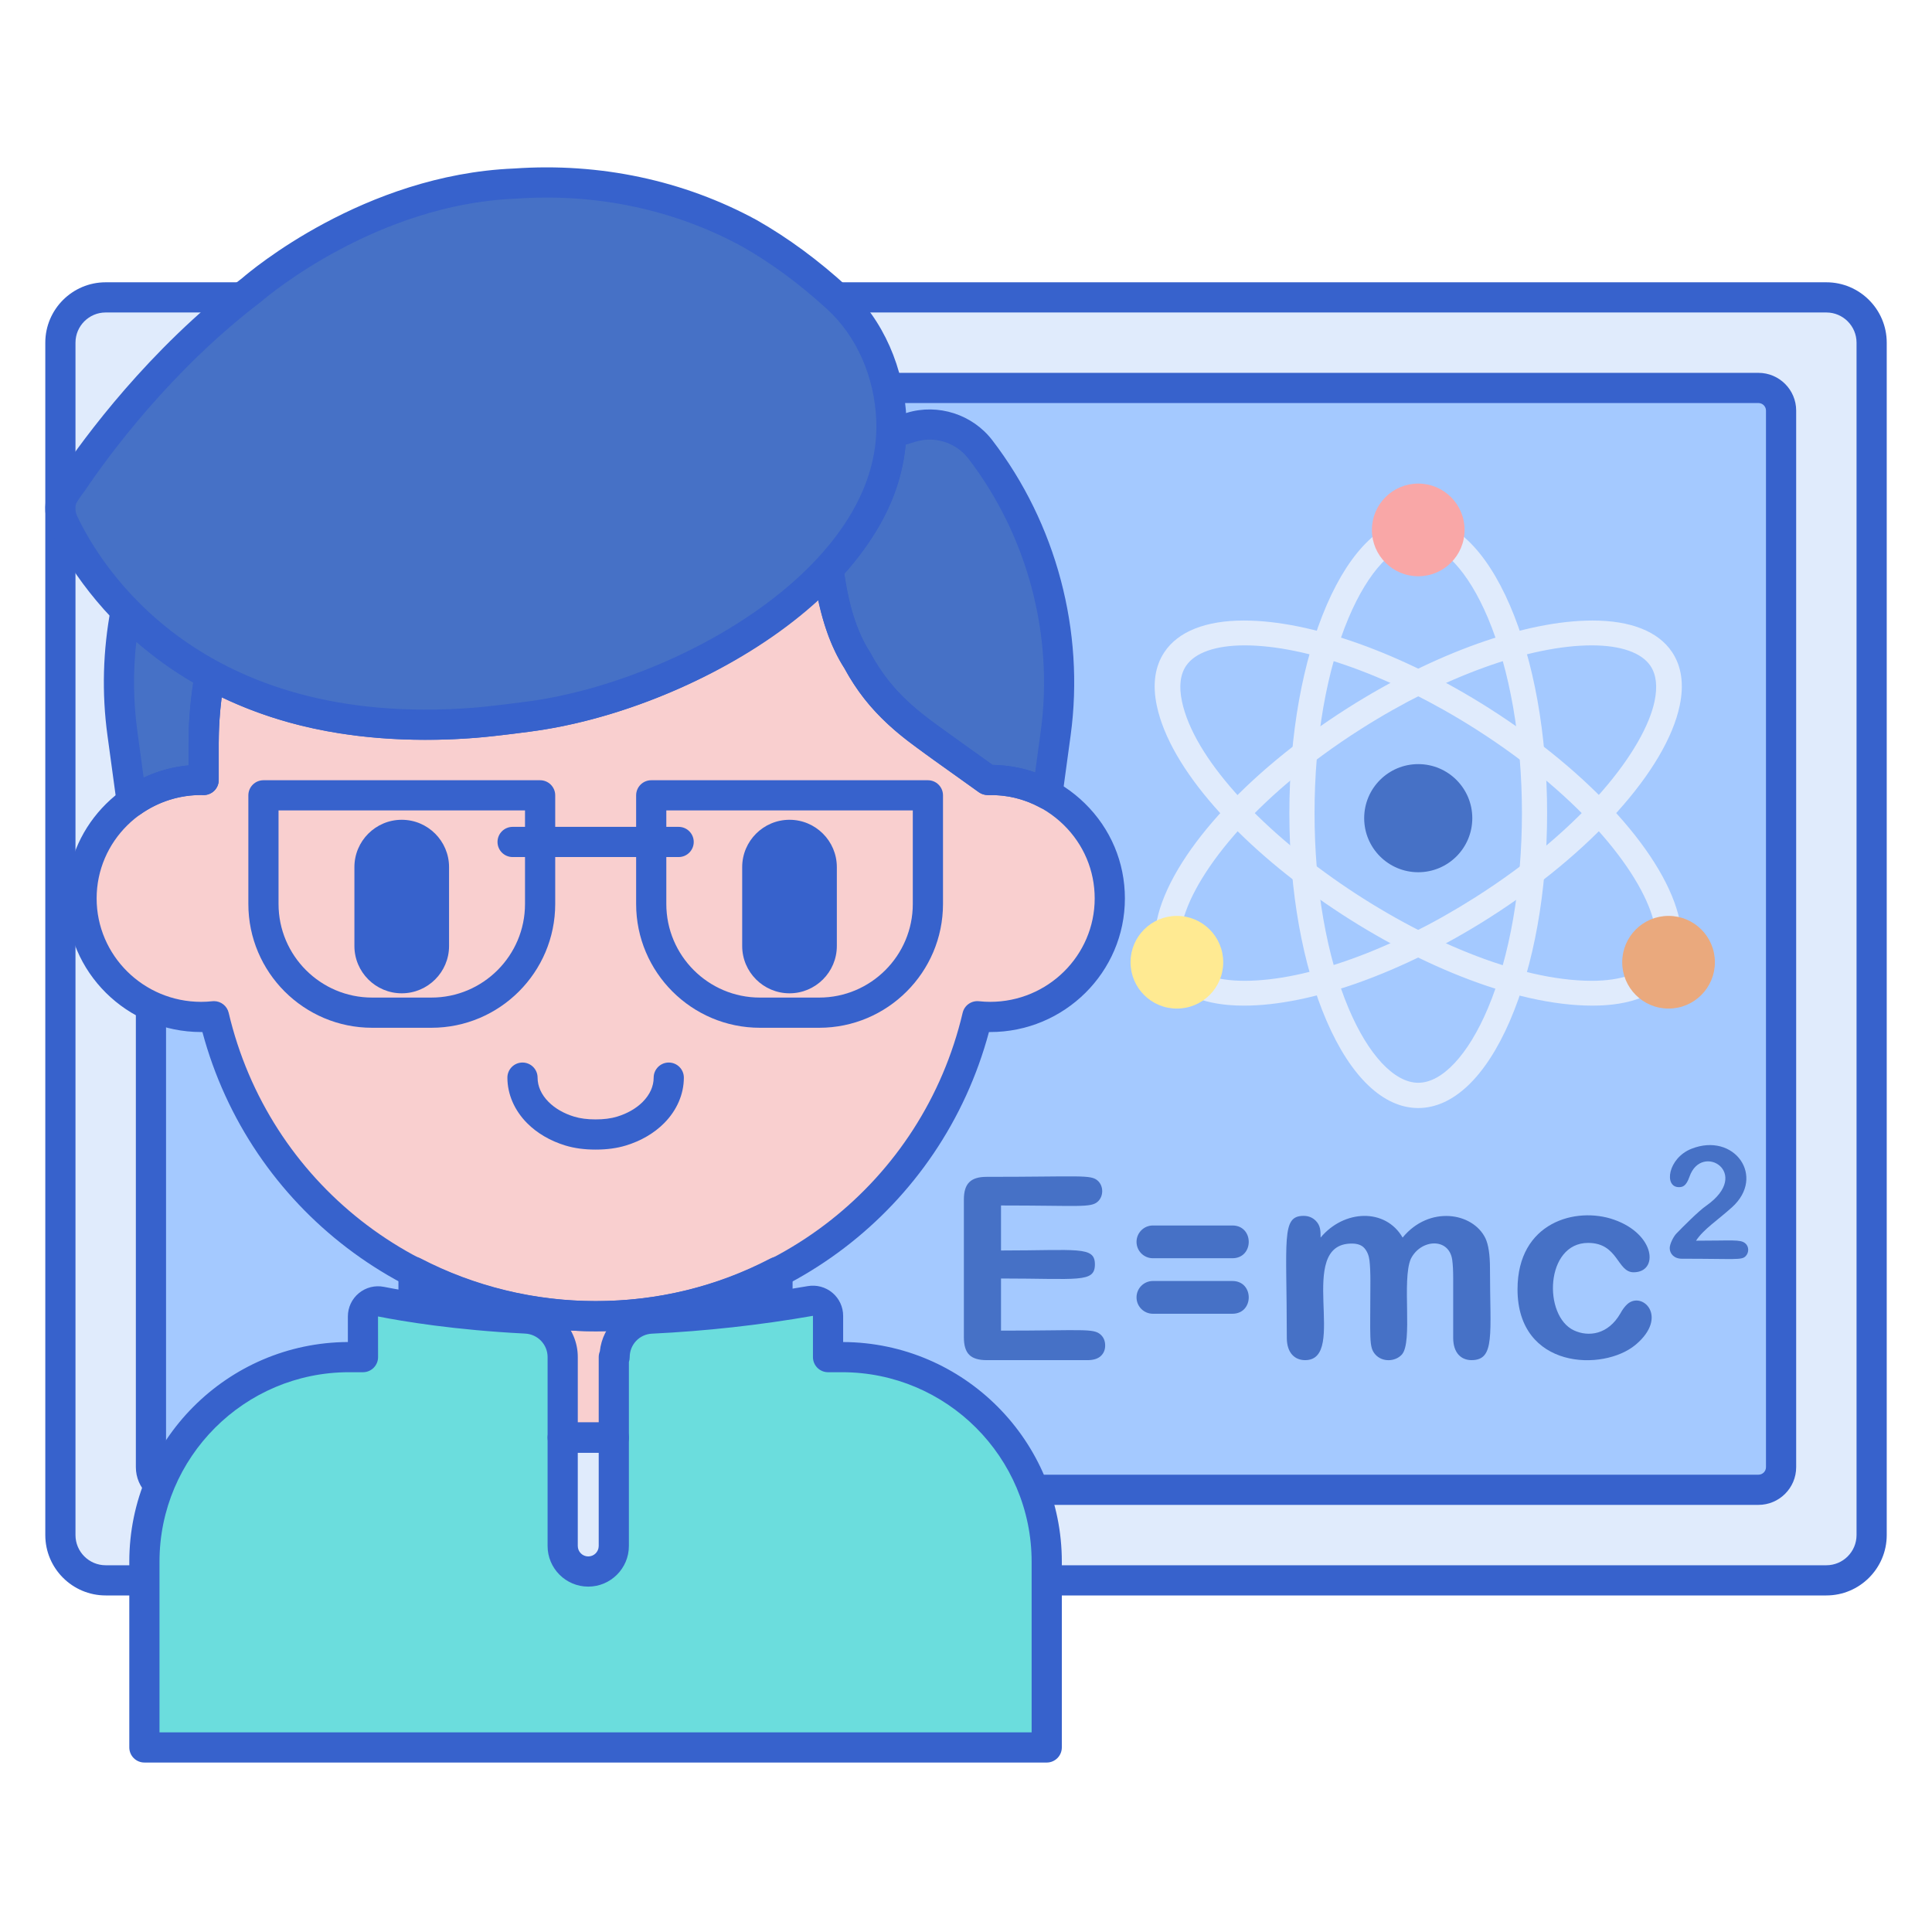 <svg id="Layer_1" enable-background="new 0 0 256 256" height="512" viewBox="0 0 256 256" width="512" xmlns="http://www.w3.org/2000/svg"><path d="m242.002 209.405h-228c-3.314 0-6-2.686-6-6v-158c0-3.314 2.686-6 6-6h228c3.314 0 6 2.686 6 6v158c0 3.314-2.687 6-6 6z" fill="#e0ebfc"/><path d="m20.002 194.405v-140c0-1.657 1.343-3 3-3h210c1.657 0 3 1.343 3 3v140c0 1.657-1.343 3-3 3h-210c-1.657 0-3-1.343-3-3z" fill="#a4c9ff"/><path d="m242.002 211.405h-228c-4.411 0-8-3.589-8-8v-158c0-4.411 3.589-8 8-8h228c4.411 0 8 3.589 8 8v158c0 4.411-3.589 8-8 8zm-228-170c-2.206 0-4 1.794-4 4v158c0 2.206 1.794 4 4 4h228c2.206 0 4-1.794 4-4v-158c0-2.206-1.794-4-4-4z" fill="#3762cc"/><path d="m233.002 199.405h-210c-2.757 0-5-2.243-5-5v-140c0-2.757 2.243-5 5-5h210c2.757 0 5 2.243 5 5v140c0 2.757-2.243 5-5 5zm-210-146c-.552 0-1 .448-1 1v140c0 .552.448 1 1 1h210c.552 0 1-.448 1-1v-140c0-.552-.448-1-1-1z" fill="#3762cc"/><path d="m132.639 159.732v5.964c10.127 0 12.441-.614 12.441 1.839 0 2.487-2.245 1.872-12.441 1.872v6.909c10.833 0 12.249-.342 13.212.538.392.359.589.837.589 1.433 0 .575-.197 1.042-.589 1.401s-.974.538-1.748.538h-13.369c-1.072 0-1.842-.237-2.311-.713-.47-.474-.705-1.242-.705-2.302v-18.257c0-2.145.921-3.016 3.016-3.016 12.445 0 13.803-.333 14.736.522.779.713.76 2.055 0 2.75-.937.855-2.444.522-12.831.522z" fill="#4671c6"/><path d="m163.298 166.723h-10.532c-1.199 0-2.17-.972-2.17-2.17 0-1.199.972-2.17 2.17-2.17h10.532c2.887-.001 2.891 4.34 0 4.34zm0 7.356h-10.532c-1.199 0-2.17-.972-2.17-2.17 0-1.199.972-2.17 2.17-2.17h10.532c2.887-.001 2.891 4.34 0 4.34z" fill="#4671c6"/><path d="m185.752 179.486c-.874.963-2.586 1.026-3.506 0-.893-1-.662-2.029-.662-9.714 0-1.182-.041-2.101-.121-2.755-.08-.655-.299-1.192-.655-1.61-.356-.42-.918-.629-1.688-.629-7.572 0-.398 15.448-6.182 15.448-1.339 0-2.429-.915-2.429-2.962 0-13.116-.757-16.155 2.222-16.155.643 0 1.18.215 1.61.645.644.644.645 1.364.645 2.23 3.122-3.736 8.601-3.919 10.868 0 3.513-4.277 9.291-3.357 10.971.086.402.85.604 2.187.604 4.013 0 8.707.726 12.142-2.446 12.142-1.339 0-2.429-.914-2.429-2.962v-7.906c0-1.01-.043-1.819-.129-2.428-.42-2.968-4.162-2.772-5.485-.121-1.216 2.802.296 11.039-1.188 12.678z" fill="#4671c6"/><path d="m216.727 178.185c-4.254 3.573-15.647 3.264-15.647-7.345 0-8.907 7.754-10.99 12.771-9.232 5.52 1.929 5.961 6.975 2.609 6.975-2.199 0-2.022-3.892-6.028-3.892-5.685 0-6 9.69-1.86 11.599 1.918.885 4.509.565 6.131-2.247.287-.528.596-.942.93-1.241 1.966-1.761 5.526 1.66 1.094 5.383z" fill="#4671c6"/><path d="m224.733 164.398c4.818 0 5.839-.188 6.494.324.551.43.538 1.251.086 1.722-.54.563-1.299.344-8.455.344-1.05 0-1.611-.68-1.611-1.408 0-.538.483-1.503.871-1.915.82-.852 3.002-3.046 3.982-3.709 6.12-4.322-.612-8.456-2.225-3.86-.437 1.254-.89 1.408-1.413 1.408-2.03 0-1.442-3.851 1.657-5.081 5.665-2.249 9.907 3.672 5.375 7.752-1.986 1.785-3.761 2.899-4.761 4.423z" fill="#4671c6"/><path d="m164.834 133.252c-5.066 0-8.71-1.444-10.538-4.176-1.267-1.894-1.608-4.286-1.012-7.111 1.79-8.488 11.73-19.543 25.323-28.164 11.43-7.25 23.546-11.578 32.409-11.578 5.066 0 8.71 1.444 10.538 4.176 1.267 1.894 1.608 4.286 1.012 7.111-1.79 8.488-11.73 19.543-25.323 28.164-11.43 7.25-23.545 11.578-32.407 11.578-.001 0-.002 0-.002 0zm46.095-47.737c-8.218 0-19.624 4.122-30.509 11.026-14.61 9.266-22.484 19.737-23.805 26.004-.414 1.961-.231 3.542.542 4.697 1.173 1.753 3.93 2.719 7.763 2.719 8.218 0 19.624-4.122 30.509-11.026 14.61-9.267 22.484-19.738 23.806-26.004.414-1.961.231-3.542-.542-4.697-1.174-1.754-3.931-2.719-7.764-2.719z" fill="#e0ebfc"/><path d="m211.015 133.252c-20.974-.001-54.188-22.939-57.732-39.742-.596-2.825-.255-5.217 1.012-7.111 1.829-2.732 5.473-4.176 10.538-4.176 8.863 0 20.978 4.328 32.409 11.578 13.593 8.621 23.533 19.676 25.323 28.164.596 2.825.255 5.217-1.012 7.111-1.828 2.732-5.473 4.176-10.538 4.176zm-46.096-47.737c-3.833 0-6.59.966-7.763 2.719-.773 1.155-.956 2.736-.542 4.697 3.142 14.894 34.651 37.03 54.315 37.03 3.833 0 6.59-.965 7.763-2.719.773-1.155.956-2.736.542-4.697-1.322-6.267-9.195-16.738-23.805-26.004-10.886-6.904-22.291-11.026-30.51-11.026z" fill="#e0ebfc"/><circle cx="187.924" cy="108.412" fill="#4671c6" r="7.163"/><path d="m187.924 146.82c-4.614 0-8.928-4.103-12.146-11.552-3.179-7.359-4.93-17.137-4.93-27.531s1.751-20.171 4.93-27.531c3.218-7.449 7.532-11.552 12.146-11.552s8.928 4.103 12.146 11.552c3.179 7.359 4.93 17.136 4.93 27.531s-1.751 20.171-4.93 27.531c-3.218 7.45-7.532 11.552-12.146 11.552zm0-74.817c-3.169 0-6.617 3.685-9.225 9.858-2.912 6.892-4.515 16.082-4.515 25.877s1.604 18.984 4.515 25.877c2.608 6.173 6.057 9.858 9.225 9.858 3.169 0 6.617-3.685 9.225-9.858 2.912-6.893 4.515-16.083 4.515-25.877s-1.604-18.984-4.515-25.877c-2.607-6.173-6.056-9.858-9.225-9.858z" fill="#e0ebfc"/><circle cx="187.924" cy="70.217" fill="#f9a7a7" r="6.14"/><circle cx="221.092" cy="127.502" fill="#eaa97d" r="6.14"/><circle cx="155.942" cy="127.502" fill="#ffea92" r="6.14"/><path d="m130.877 103.356c-8.786-6.326-8.986-6.441-9.944-7.211-3.312-2.627-5.647-5.515-7.333-8.636-2.824-4.354-3.408-9.514-3.845-12.169-9.578 10.305-25.897 17.707-39.345 19.556-.334.052-.524.077-.524.077s-.655.087-1.598.206c-3.694.465-8.183 1.023-14.634.797-15.116-.523-22.828-5.232-25.846-6.574-.531 2.952-.824 5.987-.824 9.09v4.864c-.11-.002-.218-.016-.328-.016-8.753 0-15.848 7.031-15.848 15.706 0 8.674 7.096 15.706 15.848 15.706.575 0 1.141-.034 1.7-.093 5.361 22.774 25.961 39.745 50.575 39.745s45.215-16.971 50.575-39.745c.559.059 1.126.093 1.7.093 8.753 0 15.848-7.032 15.848-15.706-.001-8.8-7.293-15.884-16.177-15.69z" fill="#f9cfcf"/><path d="m78.921 174.402c-8.713 0-16.917-2.135-24.127-5.892v9.605 4.114 8.261h48.227v-8.261-4.114-9.591c-7.203 3.748-15.398 5.878-24.1 5.878z" fill="#f9cfcf"/><g fill="#3762cc"><path d="m103.021 192.489h-48.226c-1.104 0-2-.896-2-2v-21.979c0-.699.365-1.348.963-1.71.599-.363 1.341-.388 1.961-.063 7.112 3.706 15.136 5.665 23.202 5.665 8.174 0 15.972-1.901 23.177-5.652.62-.321 1.364-.297 1.962.064.597.362.962 1.011.962 1.71v21.966c-.001 1.104-.896 1.999-2.001 1.999zm-46.226-4h44.227v-16.782c-6.915 3.079-14.49 4.694-22.101 4.694-7.619 0-15.204-1.62-22.126-4.706z"/><path d="m78.923 152.327c-1.502 0-2.815-.178-4.015-.543-1.991-.606-3.742-1.63-5.063-2.961-1.685-1.696-2.612-3.839-2.612-6.032 0-1.104.896-2 2-2s2 .896 2 2c0 1.146.502 2.259 1.451 3.215.856.863 2.028 1.538 3.389 1.952.816.248 1.748.369 2.85.369s2.033-.121 2.849-.369c1.362-.415 2.534-1.09 3.39-1.951.95-.957 1.452-2.069 1.452-3.216 0-1.104.896-2 2-2s2 .896 2 2c0 2.193-.928 4.336-2.613 6.033-1.319 1.33-3.07 2.354-5.063 2.96-1.199.365-2.512.543-4.015.543z"/><path d="m53.232 131.618c-3.458 0-6.271-2.813-6.271-6.27v-10.451c0-3.458 2.813-6.271 6.271-6.271 3.457 0 6.27 2.813 6.27 6.271v10.451c.001 3.457-2.813 6.27-6.27 6.27z"/><path d="m104.615 131.618c-3.458 0-6.271-2.813-6.271-6.27v-10.451c0-3.458 2.813-6.271 6.271-6.271 3.457 0 6.27 2.813 6.27 6.271v10.451c0 3.457-2.813 6.27-6.27 6.27z"/><path d="m57.169 136.185h-7.861c-9.043 0-16.399-7.357-16.399-16.4v-14.399c0-1.104.896-2 2-2h36.66c1.104 0 2 .896 2 2v14.399c-.001 9.042-7.357 16.4-16.4 16.4zm-20.261-28.8v12.399c0 6.838 5.563 12.4 12.399 12.4h7.861c6.837 0 12.399-5.563 12.399-12.4v-12.399z"/><path d="m108.551 136.185h-7.86c-9.043 0-16.4-7.357-16.4-16.4v-14.399c0-1.104.896-2 2-2h36.661c1.104 0 2 .896 2 2v14.399c-.001 9.042-7.358 16.4-16.401 16.4zm-20.261-28.8v12.399c0 6.838 5.563 12.4 12.4 12.4h7.86c6.838 0 12.4-5.563 12.4-12.4v-12.399z"/><path d="m89.923 113.563h-22c-1.104 0-2-.896-2-2s.896-2 2-2h22c1.104 0 2 .896 2 2s-.896 2-2 2z"/></g><path d="m111.587 179.825h-1.867v-5.47c0-1.247-1.128-2.18-2.357-1.966-7.519 1.31-14.602 2.02-21.079 2.333-2.719.131-4.846 2.382-4.846 5.104h-.106v10.665h-6.773v-10.665-.01c0-2.727-2.147-4.968-4.87-5.105-9.14-.461-15.868-1.574-19.214-2.234-1.236-.244-2.379.703-2.379 1.963v5.386h-1.854c-14.972 0-27.109 12.137-27.109 27.109v24.612h119.563c0-9.166 0-15.498 0-24.612 0-14.973-12.137-27.11-27.109-27.11z" fill="#6bdddd"/><path d="m77.945 208.235c-1.87 0-3.387-1.516-3.387-3.387v-14.359h6.773v14.359c.001 1.871-1.516 3.387-3.386 3.387z" fill="#e0ebfc"/><path d="m138.696 233.545h-119.563c-1.104 0-2-.896-2-2v-24.611c0-16.001 12.979-29.028 28.962-29.108v-3.386c0-1.203.532-2.33 1.459-3.093.927-.761 2.137-1.065 3.307-.834 3.166.625 9.833 1.741 18.929 2.2 3.796.191 6.77 3.312 6.77 7.103v8.674h2.773v-8.664c0-.266.052-.519.146-.75.359-3.452 3.178-6.181 6.71-6.353 6.976-.336 13.984-1.111 20.834-2.305 1.177-.202 2.368.119 3.277.882.903.76 1.422 1.874 1.422 3.055v3.471c15.989.073 28.976 13.104 28.976 29.108v24.611c-.002 1.104-.897 2-2.002 2zm-117.563-4h115.563v-22.611c0-13.845-11.264-25.108-25.109-25.108h-1.866c-1.104 0-2-.896-2-2v-5.471c-7.024 1.226-14.2 2.02-21.34 2.364-1.649.08-2.942 1.444-2.942 3.106 0 .226-.037.443-.106.646v10.019c0 1.104-.896 2-2 2h-6.773c-1.104 0-2-.896-2-2v-10.664c0-1.668-1.305-3.033-2.971-3.118-9.348-.471-16.23-1.624-19.5-2.27l.007 5.388c0 1.104-.896 2-2 2h-1.854c-13.845 0-25.108 11.264-25.108 25.108v22.611z" fill="#3762cc"/><path d="m77.945 210.235c-2.971 0-5.387-2.416-5.387-5.387v-14.359c0-1.104.896-2 2-2h6.773c1.104 0 2 .896 2 2v14.359c.001 2.971-2.415 5.387-5.386 5.387zm-1.386-17.746v12.359c0 .765.622 1.387 1.387 1.387s1.387-.622 1.387-1.387v-12.359z" fill="#3762cc"/><path d="m16.653 80.964c-1.002 5.295-1.176 10.761-.435 16.202l1.241 9.102c2.595-1.837 5.763-2.929 9.195-2.929.111 0 .218.014.328.017v-4.865c0-3.103.297-6.136.829-9.087-4.624-2.517-8.287-5.487-11.158-8.44z" fill="#4671c6"/><path d="m17.459 108.269c-.271 0-.541-.055-.797-.165-.641-.279-1.091-.872-1.185-1.564l-1.24-9.102c-.761-5.576-.609-11.243.451-16.846.139-.733.674-1.328 1.389-1.543.713-.218 1.489-.014 2.011.521 3.101 3.19 6.693 5.907 10.68 8.076.757.412 1.165 1.264 1.013 2.111-.529 2.936-.798 5.873-.798 8.733v4.864c0 .536-.216 1.051-.599 1.427-.382.375-.906.576-1.437.573-.088-.002-.175-.007-.261-.014-.006 0-.011 0-.017 0-2.918 0-5.692.886-8.056 2.56-.342.244-.747.369-1.154.369zm.602-23.218c-.44 3.956-.395 7.927.14 11.846l.837 6.143c1.871-.883 3.876-1.431 5.945-1.623v-2.925c0-2.638.21-5.334.625-8.033-2.701-1.572-5.225-3.382-7.547-5.408z" fill="#3762cc"/><path d="m129.901 59.552c-2.14-2.789-5.784-3.961-9.148-2.942l-2.653.804c-.283 7.109-3.486 12.696-8.345 17.925 0 0 .597 7.164 3.844 12.171 3.628 6.715 7.967 9.144 17.277 15.847 2.925-.065 5.577.634 7.906 1.893l1.102-8.082c1.823-13.37-1.771-26.911-9.983-37.616z" fill="#4671c6"/><path d="m138.783 107.249c-.327 0-.655-.08-.951-.241-2.129-1.15-4.445-1.723-6.911-1.652-.438-.006-.86-.123-1.212-.377-1.255-.903-2.42-1.729-3.504-2.497-7.07-5.013-10.978-7.782-14.327-13.953-3.442-5.359-4.089-12.713-4.115-13.024-.047-.561.146-1.115.528-1.527 5.165-5.559 7.574-10.691 7.812-16.644.033-.851.603-1.587 1.418-1.834l2.652-.804c4.137-1.252 8.685.21 11.315 3.639 8.477 11.051 12.259 25.303 10.378 39.104l-1.102 8.082c-.089.65-.49 1.216-1.076 1.513-.284.143-.594.215-.905.215zm-7.265-5.895c1.954.027 3.842.36 5.643.994l.743-5.451c1.737-12.75-1.757-25.918-9.589-36.127-1.624-2.116-4.43-3.021-6.982-2.246l-1.328.402c-.565 6.053-3.186 11.534-8.156 17.087.263 1.944 1.121 6.849 3.43 10.407.029.045.057.092.082.139 2.914 5.396 6.338 7.824 13.159 12.66.937.664 1.934 1.372 2.998 2.135z" fill="#3762cc"/><path d="m78.93 176.401c-24.634 0-45.823-16.221-52.11-39.652-.056.001-.11.001-.165.001-9.842 0-17.849-7.942-17.849-17.705 0-9.204 7.115-16.791 16.177-17.629v-2.925c0-3.111.288-6.288.855-9.444.109-.604.489-1.125 1.032-1.413.543-.286 1.189-.309 1.749-.06.385.171.842.393 1.376.653 3.529 1.722 10.871 5.304 23.727 5.748 6.323.226 10.758-.334 14.314-.782.934-.117 1.582-.203 1.586-.203.009-.002.183-.025.479-.071 14.129-1.942 29.462-9.552 38.188-18.94.52-.56 1.312-.775 2.042-.554s1.272.837 1.396 1.59l.131.826c.408 2.614 1.092 6.991 3.419 10.58.029.045.057.091.082.138 1.662 3.077 3.892 5.7 6.815 8.019.679.546.976.759 4.605 3.368l4.738 3.408c4.607.07 8.926 1.863 12.225 5.092 3.425 3.351 5.311 7.825 5.311 12.6 0 9.763-8.007 17.705-17.849 17.705-.055 0-.109 0-.165-.001-6.286 23.431-27.476 39.651-52.109 39.651zm-50.574-43.744c.918 0 1.73.631 1.945 1.542 5.294 22.493 25.291 38.202 48.628 38.202s43.334-15.709 48.628-38.202c.231-.981 1.151-1.633 2.156-1.531.524.056 1.013.082 1.491.082 7.636 0 13.849-6.148 13.849-13.705 0-3.689-1.459-7.148-4.108-9.741-2.686-2.628-6.264-4.063-10.024-3.948-.438-.006-.86-.123-1.213-.377l-5.262-3.785c-3.712-2.668-4.016-2.886-4.768-3.49-3.324-2.636-5.88-5.64-7.801-9.174-1.948-3.031-2.899-6.353-3.45-9.068-9.556 8.72-24.207 15.555-37.747 17.416-.325.051-.531.078-.531.078-.002 0-.663.088-1.614.207-3.699.465-8.302 1.045-14.953.812-12.459-.431-20.087-3.639-24.208-5.603-.26 2.053-.392 4.103-.392 6.12v4.864c0 .536-.216 1.051-.599 1.427-.382.375-.906.576-1.437.573-.088-.002-.175-.007-.261-.014-.002 0-.005 0-.007 0-7.665 0-13.874 6.147-13.874 13.703 0 7.557 6.213 13.705 13.849 13.705.478 0 .966-.026 1.492-.082.072-.007.142-.011.211-.011z" fill="#3762cc"/><path d="m110.966 39.509c-3.871-3.554-7.767-6.384-11.66-8.593h.002c-10.316-5.616-21.248-7.297-31.175-6.581l.009-.003c-19.691.831-34.767 14.058-34.767 14.058l.005-.002c-12.185 9.272-20.622 20.806-23.788 25.51-.27.33-1.246 1.702-1.389 2.146-.326 1.016-.269 2.178.213 3.198 3.577 7.571 17.198 29.392 54.438 26.532 2.376-.183 7.03-.802 7.03-.802 20.248-2.578 48.993-18.416 48.228-39.253-.229-6.254-2.805-12.225-7.146-16.21z" fill="#4671c6"/><path d="m56.365 98.03c-33.797 0-46.537-21.118-49.758-27.934-.683-1.447-.796-3.146-.309-4.663.271-.844 1.363-2.305 1.666-2.699 3.147-4.672 11.727-16.423 24.13-25.883 1.054-.916 16.101-13.682 35.963-14.52.02-.001.039-.002.059-.002 11.358-.798 22.479 1.564 32.148 6.828 4.16 2.363 8.206 5.344 12.055 8.877 4.699 4.314 7.539 10.733 7.792 17.611.821 22.397-29.027 38.644-49.974 41.311-.182.023-4.727.627-7.13.813-2.299.177-4.513.261-6.642.261zm-46.276-31.311c-.158.546-.109 1.15.136 1.669 3.146 6.661 16.219 28.179 52.476 25.394 2.293-.177 6.875-.785 6.921-.791 19.897-2.533 47.2-17.909 46.492-37.197-.213-5.816-2.582-11.215-6.499-14.811-3.628-3.331-7.429-6.133-11.295-8.328-8.998-4.898-19.391-7.098-30.042-6.325-.06.004-.118.005-.177.005-18.131.816-32.361 12.665-33.353 13.511-.05.046-.102.091-.157.133-12.011 9.141-20.323 20.554-23.34 25.036-.034.052-.071.101-.11.148-.238.291-.884 1.229-1.052 1.556zm.018-.065c0 .002 0 .003-.001.005.001-.002.001-.003.001-.005z" fill="#3762cc"/></svg>